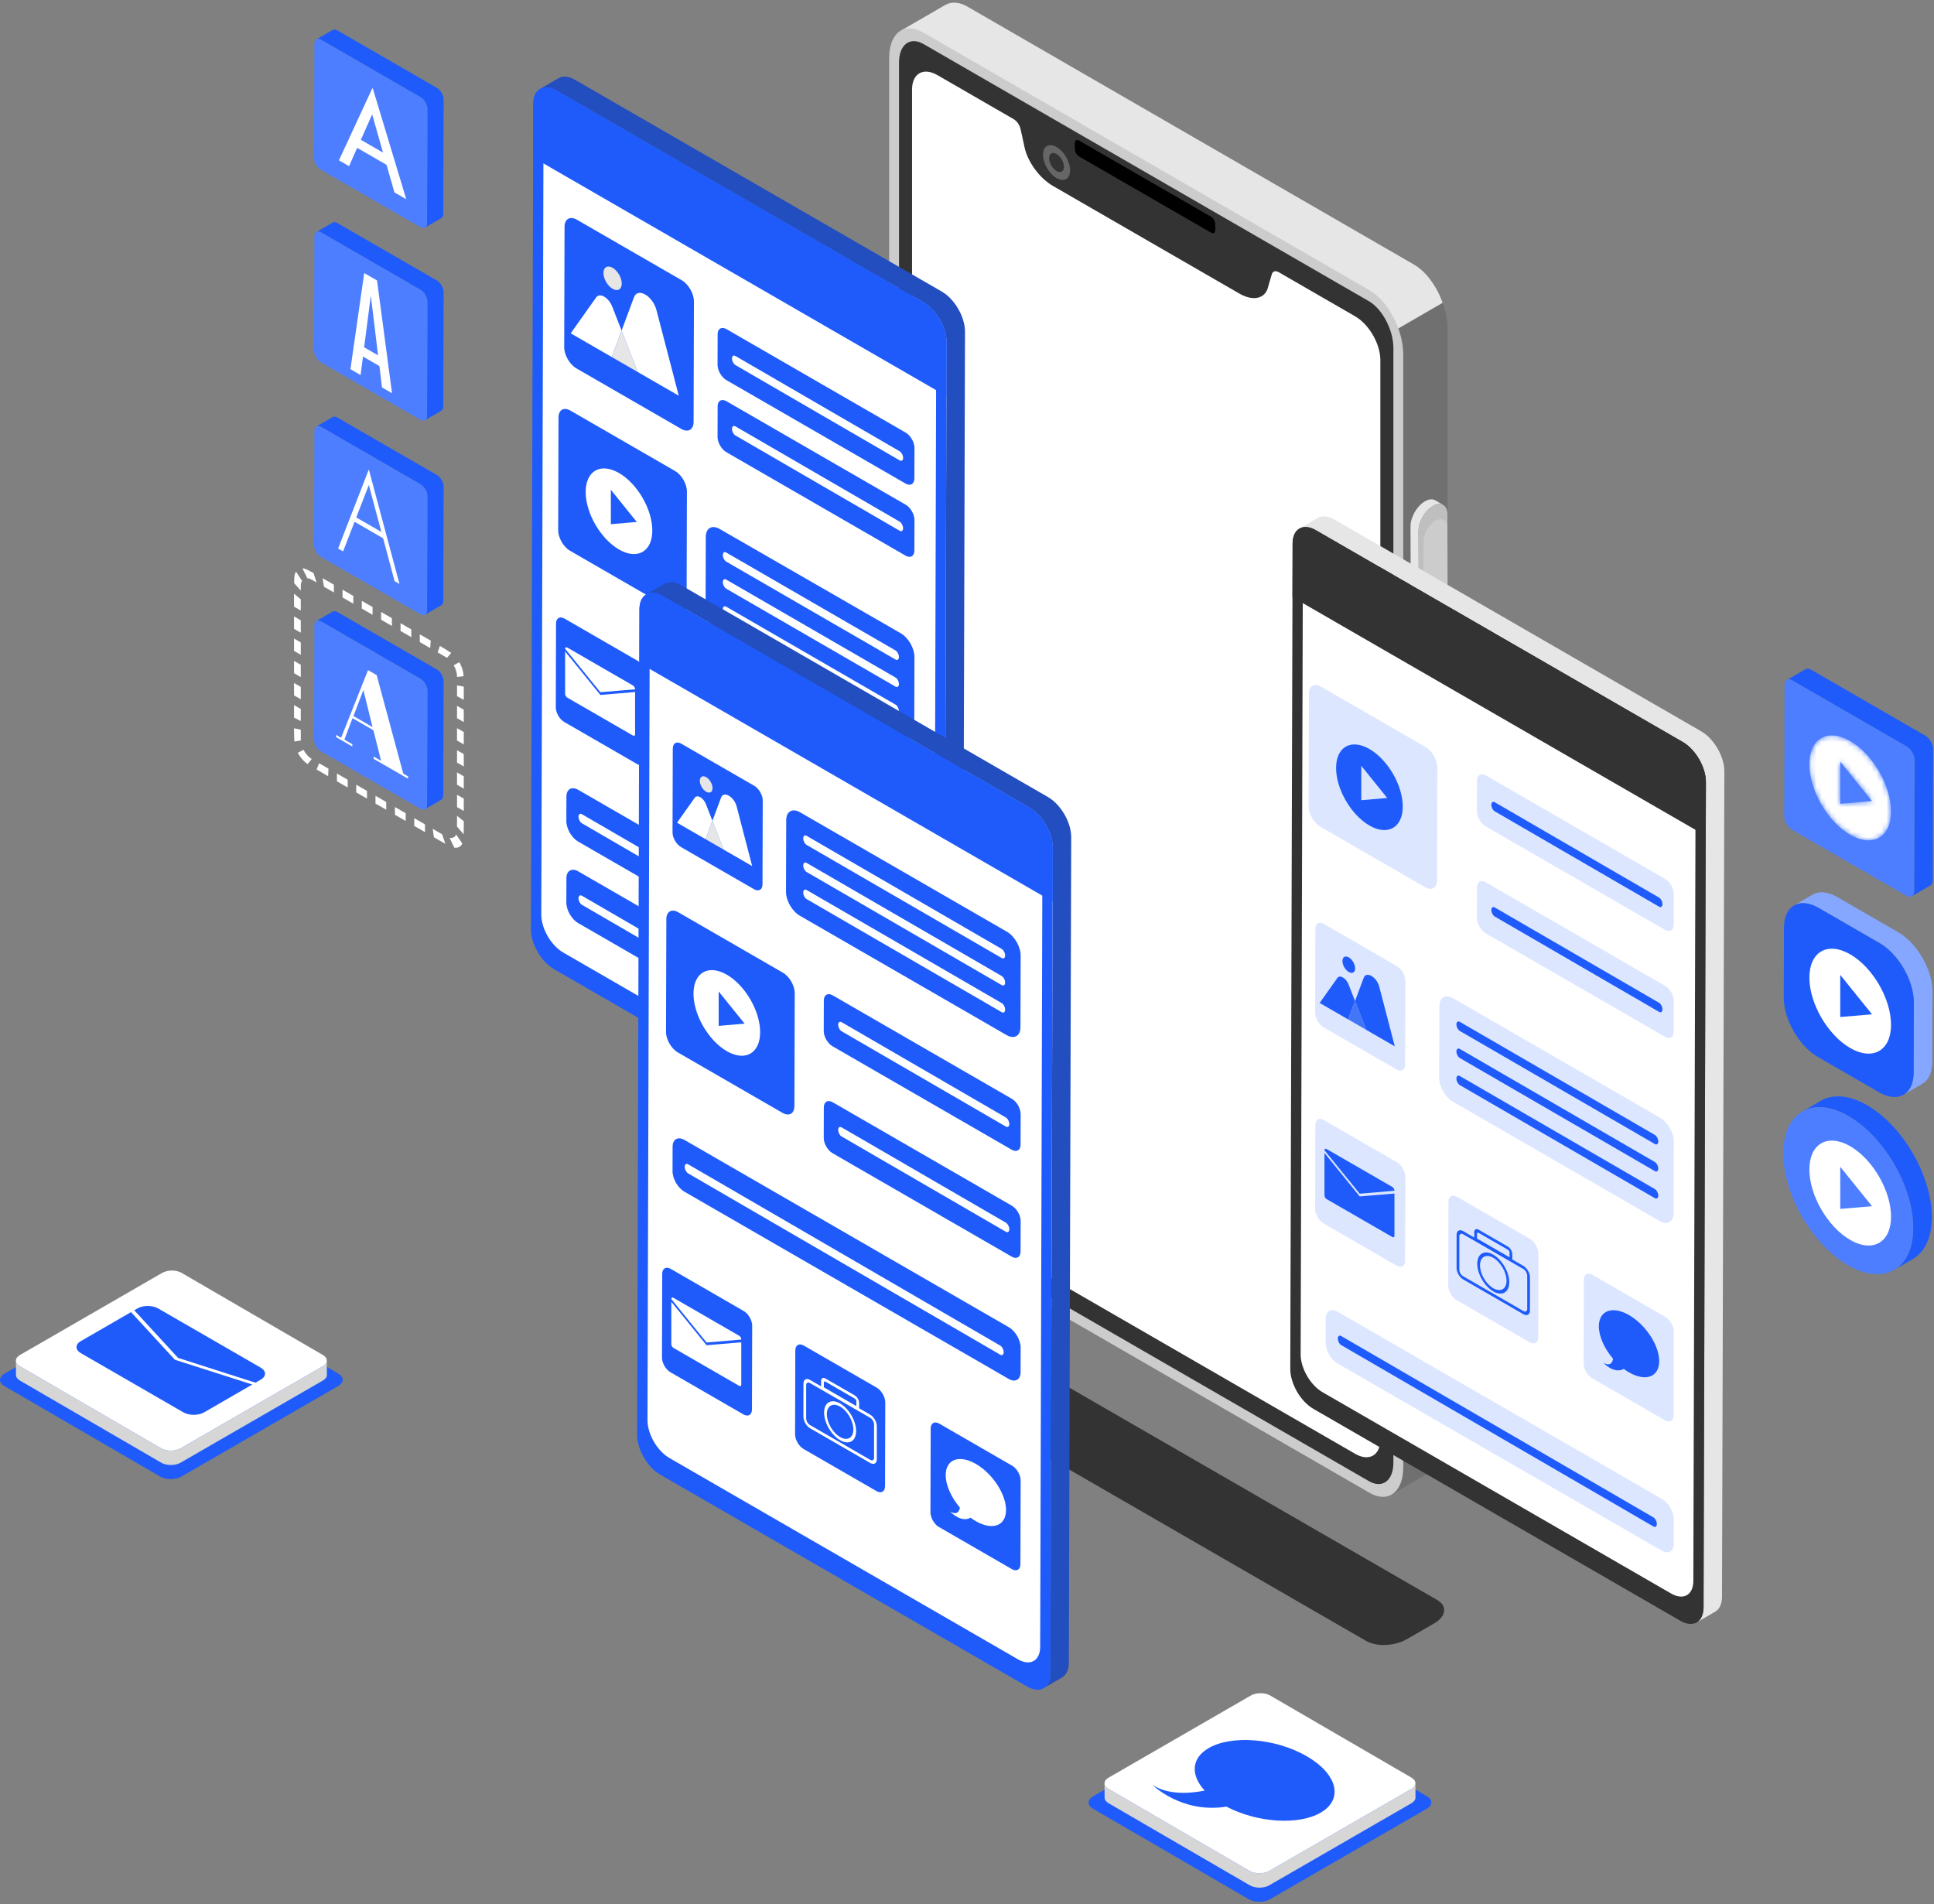 <svg width="387" height="381" viewBox="0 0 387 381" fill="none" xmlns="http://www.w3.org/2000/svg">
<rect x="0" y="0" width="387" height="381" fill="#808080" stroke="none"/>
<path d="M273.371 328.329L176.238 272.269C174.159 271.07 174.419 268.973 176.82 267.587L182.334 264.403C184.735 263.016 188.366 262.866 190.445 264.067L287.577 320.126C289.657 321.327 289.396 323.423 286.995 324.809L281.481 327.993C279.081 329.378 275.449 329.528 273.371 328.329Z" fill="#333333"/>
<path d="M282.922 52.904L193.542 1.3C191.864 0.332 190.349 0.304 189.169 0.974L180.352 6.075L190.732 14.146L193.269 13.502V225.306C193.269 230.274 196.29 236.045 200.015 238.196L278.384 295.561V299.096L287.506 293.771V293.735C288.828 292.857 289.667 291.018 289.667 288.417V65.793C289.667 60.825 286.648 55.055 282.922 52.904Z" fill="#707070"/>
<path d="M269.256 71.814V61.817L260.465 68.421L222.052 52.322L193.27 31.374V13.499L190.72 14.137L180.359 6.075L189.172 0.975C190.356 0.314 191.858 0.337 193.543 1.294L282.916 52.914C285.376 54.326 287.517 57.309 288.677 60.588L269.256 71.814Z" fill="#E6E6E6"/>
<path d="M274.051 298.69L184.671 247.087C180.947 244.935 177.926 239.164 177.926 234.197V11.572C177.926 6.605 180.947 4.322 184.671 6.473L274.051 58.075C277.777 60.227 280.796 65.998 280.796 70.965V293.59C280.796 298.556 277.777 300.841 274.051 298.69Z" fill="#CCCCCC"/>
<path d="M179.896 235.513V12.535C179.896 8.915 182.099 7.251 184.814 8.819L273.908 60.258C276.623 61.825 278.824 66.031 278.824 69.651V292.628C278.824 296.249 276.623 297.913 273.908 296.346L184.814 244.907C182.099 243.339 179.896 239.133 179.896 235.513Z" fill="#333333"/>
<path d="M276.212 72.017V288.004C276.212 291.218 273.944 292.487 271.163 290.882L187.572 242.62C184.773 241.004 182.504 237.091 182.504 233.879V17.915C182.504 14.703 184.773 13.41 187.572 15.026L202.843 23.842C203.48 24.211 204.041 25.018 204.218 25.823L204.926 29.05C205.458 32.141 207.883 35.578 210.723 37.217L247.993 58.735C250.832 60.375 253.277 59.75 253.791 57.262L254.498 54.852C254.674 54.251 255.235 54.091 255.872 54.46L271.163 63.288C273.944 64.893 276.212 68.804 276.212 72.017Z" fill="white"/>
<path d="M214.132 34.088C214.132 35.806 212.917 36.498 211.42 35.634C209.922 34.769 208.709 32.674 208.709 30.957C208.709 29.238 209.922 28.546 211.42 29.411C212.917 30.276 214.132 32.369 214.132 34.088Z" fill="#666666"/>
<path d="M212.906 33.38C212.906 34.322 212.241 34.701 211.419 34.227C210.599 33.754 209.934 32.606 209.934 31.665C209.934 30.723 210.599 30.344 211.419 30.817C212.241 31.291 212.906 32.438 212.906 33.38Z" fill="#333333"/>
<path d="M242.386 46.581L215.867 31.27C215.43 31.019 215.076 30.343 215.076 29.76V28.687C215.076 28.105 215.43 27.837 215.867 28.089L242.386 43.4C242.823 43.652 243.177 44.329 243.177 44.91V45.983C243.177 46.567 242.823 46.834 242.386 46.581Z" fill="black"/>
<path d="M287.193 100.102C286.666 99.797 285.937 99.84 285.134 100.305C283.534 101.228 282.244 103.462 282.25 105.3L282.324 131.761C282.327 132.667 282.65 133.31 283.171 133.613L284.776 134.546C284.255 134.243 283.932 133.6 283.929 132.694L283.854 106.233C283.849 104.395 285.138 102.161 286.738 101.238C287.542 100.773 288.271 100.729 288.797 101.035L287.193 100.102Z" fill="#E6E6E6"/>
<path d="M286.737 101.238C288.336 100.315 289.634 101.054 289.639 102.892L289.714 129.353C289.719 131.174 288.43 133.425 286.831 134.348C285.232 135.271 283.933 134.515 283.929 132.694L283.854 106.233C283.849 104.395 285.138 102.162 286.737 101.238Z" fill="#BFBFBF"/>
<path d="M287.209 104.214C288.521 103.456 289.585 104.063 289.59 105.57L289.652 127.276C289.656 128.77 288.598 130.616 287.286 131.373C285.974 132.13 284.909 131.51 284.905 130.016L284.844 108.31C284.84 106.803 285.897 104.971 287.209 104.214Z" fill="#CCCCCC"/>
<path d="M340.414 146.322L267.012 103.943C265.722 103.199 264.551 103.13 263.706 103.622L260.012 105.767C260.859 105.276 262.029 105.345 263.32 106.09L336.721 148.468C339.298 149.955 341.365 153.549 341.356 156.495L340.888 321.635C340.884 323.098 340.37 324.128 339.538 324.61L343.23 322.464C344.062 321.982 344.576 320.953 344.58 319.49L345.049 154.349C345.058 151.402 342.99 147.809 340.414 146.322Z" fill="#E6E6E6"/>
<path d="M341.355 156.496L341.327 167.229L340.891 321.64C340.877 324.586 338.805 325.773 336.227 324.287L262.826 281.898C260.25 280.425 258.176 276.839 258.19 273.893L258.626 119.482L258.653 108.749C258.666 105.803 260.753 104.604 263.318 106.09L336.717 148.463C339.296 149.949 341.368 153.551 341.355 156.496Z" fill="#333333"/>
<path d="M339.283 159.423L339.258 169.62L338.843 316.333C338.829 319.133 336.86 320.26 334.411 318.848L264.669 278.574C262.22 277.174 260.251 273.765 260.264 270.967L260.678 124.254L260.705 114.055C260.717 111.256 262.7 110.116 265.136 111.529L334.876 151.79C337.327 153.203 339.296 156.623 339.283 159.423Z" fill="white"/>
<path d="M285.248 149.467C286.561 150.225 287.623 152.062 287.618 153.567L287.555 176.158C287.55 177.663 286.482 178.272 285.17 177.514L264.232 165.425C262.919 164.667 261.858 162.829 261.861 161.325L261.926 138.733C261.93 137.229 262.999 136.621 264.312 137.379L285.248 149.467Z" fill="#DCE6FF"/>
<path d="M272.397 160.106V153.227L277.59 159.666L272.397 160.106ZM274.027 149.866C270.341 147.739 267.357 149.441 267.357 153.669C267.357 157.894 270.341 163.044 274.027 165.172C277.708 167.297 280.695 165.594 280.695 161.37C280.695 157.141 277.708 151.993 274.027 149.866Z" fill="#1E5BFA"/>
<path d="M279.51 193.29C280.453 193.834 281.219 195.158 281.215 196.243L281.167 213.003C281.164 214.088 280.395 214.521 279.451 213.977L264.865 205.555C263.921 205.011 263.161 203.694 263.164 202.609L263.212 185.848C263.214 184.764 263.98 184.324 264.924 184.868L279.51 193.29Z" fill="#DCE6FF"/>
<path d="M271.147 200.293L269.777 203.973L264.068 200.676L267.612 195.677C268.11 194.976 269.354 195.694 269.851 196.97L271.147 200.293Z" fill="#1E5BFA"/>
<path d="M273.396 206.062L269.777 203.973L271.148 200.293L273.396 206.062Z" fill="#4375F7"/>
<path d="M279.104 209.358L273.395 206.062L271.146 200.293L272.879 195.649C273.398 194.258 275.482 195.461 276.001 197.451L279.104 209.358Z" fill="#1E5BFA"/>
<path d="M271.173 193.756C271.173 194.565 270.602 194.891 269.897 194.484C269.194 194.077 268.623 193.093 268.623 192.286C268.623 191.478 269.194 191.152 269.897 191.559C270.602 191.965 271.173 192.949 271.173 193.756Z" fill="#1E5BFA"/>
<path d="M333.171 175.849C334.151 176.414 334.939 177.78 334.936 178.909L334.919 185.025C334.915 186.15 334.122 186.607 333.142 186.041L297.296 165.344C296.317 164.78 295.528 163.409 295.531 162.284L295.548 156.169C295.551 155.039 296.346 154.587 297.324 155.153L333.171 175.849Z" fill="#DCE6FF"/>
<path d="M331.982 179.594L299.106 160.519C298.729 160.302 298.424 160.532 298.424 161.035C298.424 161.537 298.729 162.12 299.106 162.338L331.982 181.411C332.358 181.629 332.663 181.398 332.663 180.896C332.663 180.394 332.358 179.811 331.982 179.594Z" fill="#1E5BFA"/>
<path d="M333.171 197.239C334.151 197.805 334.939 199.174 334.936 200.3L334.919 206.419C334.915 207.546 334.122 207.998 333.142 207.432L297.296 186.736C296.317 186.171 295.528 184.804 295.531 183.68L295.548 177.559C295.551 176.435 296.346 175.978 297.324 176.543L333.171 197.239Z" fill="#DCE6FF"/>
<path d="M331.982 200.641L299.106 181.567C298.729 181.35 298.424 181.581 298.424 182.083C298.424 182.585 298.729 183.168 299.106 183.385L331.982 202.459C332.358 202.677 332.663 202.446 332.663 201.943C332.663 201.442 332.358 200.859 331.982 200.641Z" fill="#1E5BFA"/>
<path d="M279.51 232.536C280.453 233.081 281.219 234.405 281.215 235.49L281.167 252.25C281.164 253.335 280.395 253.769 279.451 253.224L264.865 244.802C263.921 244.257 263.161 242.94 263.164 241.856L263.212 225.095C263.214 224.011 263.98 223.57 264.924 224.116L279.51 232.536Z" fill="#DCE6FF"/>
<path d="M279.032 238.232V238.255L272.084 238.839L265.031 230.148C265.031 229.875 265.224 229.766 265.462 229.902L278.602 237.489C278.84 237.627 279.032 237.959 279.032 238.232Z" fill="#1E5BFA"/>
<path d="M272.084 239.389L279.032 238.804V247.264C279.032 247.537 278.84 247.647 278.602 247.509L265.462 239.923C265.224 239.785 265.031 239.452 265.031 239.181V230.693L271.979 239.26L272.084 239.389Z" fill="#1E5BFA"/>
<path d="M332.57 299.927C333.882 300.686 334.94 302.517 334.936 304.025L334.922 308.91C334.918 310.418 333.853 311.029 332.541 310.271L267.643 272.802C266.334 272.046 265.271 270.208 265.275 268.699L265.29 263.816C265.294 262.307 266.362 261.702 267.671 262.458L332.57 299.927Z" fill="#DCE6FF"/>
<path d="M330.859 303.61L268.39 267.326C268.013 267.109 267.707 267.339 267.707 267.841C267.707 268.344 268.013 268.927 268.39 269.143L330.859 305.428C331.236 305.645 331.54 305.415 331.54 304.913C331.54 304.411 331.236 303.828 330.859 303.61Z" fill="#1E5BFA"/>
<path d="M306.141 247.883C307.084 248.428 307.848 249.75 307.845 250.835L307.798 267.596C307.795 268.681 307.026 269.115 306.081 268.569L291.496 260.148C290.552 259.603 289.791 258.286 289.795 257.202L289.842 240.441C289.845 239.357 290.61 238.916 291.555 239.461L306.141 247.883Z" fill="#DCE6FF"/>
<path d="M292.785 246.96C292.361 246.715 292.016 246.912 292.016 247.399V254.037C292.016 254.524 292.361 255.118 292.785 255.363L304.832 262.319C305.256 262.564 305.601 262.366 305.601 261.88V255.241C305.601 254.755 305.256 254.161 304.832 253.916L292.785 246.96ZM304.832 262.95L292.785 255.994C292.057 255.573 291.467 254.554 291.467 253.719V247.081C291.467 246.247 292.057 245.91 292.785 246.329L304.832 253.285C305.559 253.705 306.15 254.724 306.15 255.559V262.197C306.15 263.031 305.559 263.369 304.832 262.95Z" fill="#1E5BFA"/>
<path d="M298.808 251.666C297.344 250.821 296.153 251.5 296.153 253.18C296.153 254.859 297.344 256.914 298.808 257.759C300.272 258.605 301.463 257.925 301.463 256.245C301.463 254.566 300.272 252.512 298.808 251.666ZM298.808 258.39C297.041 257.37 295.604 254.89 295.604 252.862C295.604 250.836 297.041 250.015 298.808 251.036C300.574 252.056 302.011 254.536 302.011 256.562C302.011 258.59 300.574 259.409 298.808 258.39Z" fill="#1E5BFA"/>
<path d="M295.555 247.813L302.063 251.571V250.609C302.063 250.409 301.922 250.165 301.748 250.063L295.872 246.672C295.697 246.571 295.555 246.651 295.555 246.851V247.813ZM302.613 252.518L295.006 248.125V246.534C295.006 245.986 295.394 245.765 295.872 246.041L301.748 249.435C302.225 249.709 302.613 250.379 302.613 250.926V252.518Z" fill="#1E5BFA"/>
<path d="M333.233 263.498C334.177 264.042 334.938 265.363 334.935 266.448L334.888 283.208C334.884 284.293 334.119 284.729 333.175 284.185L318.589 275.763C317.645 275.219 316.882 273.899 316.885 272.814L316.932 256.054C316.934 254.969 317.704 254.532 318.648 255.076L333.233 263.498Z" fill="#DCE6FF"/>
<path d="M325.974 263.133C322.64 261.207 319.938 262.213 319.938 265.378C319.938 267.427 321.075 269.878 322.779 271.875C322.7 272.41 322.353 273.53 320.828 272.669C320.828 272.669 322.934 274.99 324.929 273.899C325.269 274.152 325.617 274.388 325.974 274.594C329.308 276.518 332.011 275.513 332.011 272.347C332.011 269.183 329.308 265.057 325.974 263.133Z" fill="#1E5BFA"/>
<path d="M332.187 223.643C333.709 224.521 334.94 226.653 334.935 228.406L334.894 242.753C334.889 244.502 333.65 245.208 332.129 244.329L290.73 220.428C289.208 219.548 287.976 217.417 287.98 215.668L288.022 201.32C288.027 199.568 289.266 198.862 290.788 199.74L332.187 223.643Z" fill="#DCE6FF"/>
<path d="M331.148 227.086L292.113 204.458C291.737 204.24 291.432 204.472 291.432 204.973C291.432 205.475 291.737 206.058 292.113 206.277L331.148 228.905C331.524 229.122 331.829 228.891 331.829 228.388C331.829 227.887 331.524 227.304 331.148 227.086Z" fill="#1E5BFA"/>
<path d="M331.148 232.505L292.113 209.876C291.737 209.66 291.432 209.89 291.432 210.393C291.432 210.895 291.737 211.477 292.113 211.695L331.148 234.324C331.524 234.541 331.829 234.31 331.829 233.807C331.829 233.306 331.524 232.722 331.148 232.505Z" fill="#1E5BFA"/>
<path d="M331.148 237.922L292.113 215.295C291.737 215.077 291.432 215.307 291.432 215.809C291.432 216.312 291.737 216.895 292.113 217.112L331.148 239.74C331.524 239.958 331.829 239.728 331.829 239.225C331.829 238.723 331.524 238.139 331.148 237.922Z" fill="#1E5BFA"/>
<path d="M341.356 156.496L341.329 167.229L258.627 119.482L258.654 108.748C258.667 105.803 260.754 104.603 263.319 106.09L336.718 148.462C339.297 149.949 341.369 153.55 341.356 156.496Z" fill="#333333"/>
<path d="M188.467 58.345L115.065 15.966C113.774 15.221 112.603 15.153 111.757 15.645L108.064 17.791C108.91 17.299 110.081 17.367 111.371 18.113L184.775 60.491C187.349 61.978 189.418 65.572 189.409 68.519L188.94 233.658C188.936 235.121 188.422 236.15 187.589 236.634L191.282 234.488C192.115 234.004 192.629 232.975 192.633 231.512L193.101 66.373C193.11 63.426 191.042 59.833 188.467 58.345Z" fill="#224EBF"/>
<path d="M189.408 68.519L189.38 79.252L188.944 233.663C188.93 236.609 186.857 237.796 184.28 236.309L110.879 193.922C108.302 192.449 106.228 188.862 106.242 185.916L106.679 31.505L106.706 20.772C106.719 17.826 108.806 16.626 111.37 18.113L184.771 60.486C187.349 61.973 189.422 65.573 189.408 68.519Z" fill="#1E5BFA"/>
<path d="M187.334 71.445L187.308 81.643L186.894 228.356C186.881 231.155 184.911 232.283 182.462 230.87L112.72 190.596C110.272 189.197 108.303 185.788 108.315 182.989L108.729 36.277L108.756 26.078C108.769 23.279 110.751 22.139 113.187 23.552L182.928 63.813C185.378 65.225 187.348 68.646 187.334 71.445Z" fill="white"/>
<path d="M135.083 94.241C136.396 94.999 137.458 96.836 137.453 98.341L137.39 120.932C137.386 122.437 136.317 123.045 135.004 122.288L114.067 110.199C112.754 109.441 111.692 107.603 111.697 106.099L111.761 83.508C111.765 82.004 112.834 81.395 114.146 82.153L135.083 94.241Z" fill="#1E5BFA"/>
<path d="M122.234 104.881V98L127.426 104.44L122.234 104.881ZM123.862 94.641C120.177 92.513 117.193 94.214 117.193 98.443C117.193 102.668 120.177 107.818 123.862 109.946C127.544 112.072 130.531 110.368 130.531 106.144C130.531 101.915 127.544 96.767 123.862 94.641Z" fill="white"/>
<path d="M136.408 56.068C137.765 56.852 138.865 58.755 138.86 60.314L138.791 84.42C138.788 85.98 137.68 86.604 136.324 85.82L115.346 73.709C113.988 72.925 112.895 71.031 112.9 69.471L112.968 45.366C112.972 43.807 114.073 43.174 115.431 43.958L136.408 56.068Z" fill="#1E5BFA"/>
<path d="M124.381 66.142L122.411 71.434L114.199 66.692L119.296 59.503C120.012 58.494 121.801 59.527 122.517 61.361L124.381 66.142Z" fill="white"/>
<path d="M127.615 74.439L122.41 71.433L124.381 66.142L127.615 74.439Z" fill="#E6E6E6"/>
<path d="M135.826 79.178L127.615 74.438L124.381 66.142L126.871 59.462C127.618 57.461 130.616 59.192 131.362 62.055L135.826 79.178Z" fill="white"/>
<path d="M124.418 56.74C124.418 57.903 123.597 58.371 122.584 57.786C121.572 57.201 120.752 55.786 120.752 54.624C120.752 53.462 121.572 52.994 122.584 53.579C123.597 54.163 124.418 55.579 124.418 56.74Z" fill="#E6E6E6"/>
<path d="M181.224 86.555C182.203 87.121 182.992 88.486 182.988 89.616L182.97 95.732C182.967 96.856 182.175 97.313 181.195 96.748L145.348 76.051C144.369 75.487 143.58 74.117 143.584 72.991L143.601 66.876C143.604 65.746 144.397 65.293 145.377 65.859L181.224 86.555Z" fill="#1E5BFA"/>
<path d="M180.032 90.299L147.156 71.225C146.78 71.008 146.475 71.239 146.475 71.741C146.475 72.243 146.78 72.826 147.156 73.043L180.032 92.118C180.409 92.335 180.713 92.104 180.713 91.602C180.713 91.1 180.409 90.516 180.032 90.299Z" fill="white"/>
<path d="M181.224 100.981C182.203 101.545 182.992 102.916 182.988 104.041L182.97 110.16C182.967 111.286 182.175 111.738 181.195 111.172L145.348 90.477C144.369 89.912 143.58 88.545 143.584 87.42L143.601 81.3C143.604 80.176 144.397 79.719 145.377 80.284L181.224 100.981Z" fill="#1E5BFA"/>
<path d="M180.032 104.382L147.156 85.307C146.78 85.09 146.475 85.32 146.475 85.823C146.475 86.325 146.78 86.908 147.156 87.126L180.032 106.199C180.409 106.417 180.713 106.186 180.713 105.684C180.713 105.182 180.409 104.599 180.032 104.382Z" fill="white"/>
<path d="M127.562 132.199C128.506 132.744 129.27 134.067 129.267 135.151L129.22 151.912C129.217 152.997 128.448 153.431 127.504 152.886L112.918 144.464C111.974 143.92 111.214 142.603 111.217 141.518L111.264 124.757C111.268 123.674 112.033 123.232 112.977 123.777L127.562 132.199Z" fill="#1E5BFA"/>
<path d="M127.084 137.893V137.918L120.135 138.501L113.082 129.81C113.082 129.536 113.276 129.427 113.513 129.564L126.654 137.151C126.892 137.289 127.084 137.62 127.084 137.893Z" fill="white"/>
<path d="M120.135 139.051L127.084 138.465V146.926C127.084 147.199 126.892 147.308 126.654 147.172L113.513 139.584C113.276 139.447 113.082 139.116 113.082 138.842V130.355L120.032 138.922L120.135 139.051Z" fill="white"/>
<path d="M180.621 211.825C181.935 212.583 182.992 214.414 182.987 215.922L182.973 220.807C182.969 222.315 181.904 222.925 180.592 222.167L115.693 184.698C114.384 183.943 113.324 182.105 113.328 180.596L113.341 175.712C113.346 174.203 114.414 173.599 115.723 174.354L180.621 211.825Z" fill="#1E5BFA"/>
<path d="M178.911 215.505L116.442 179.223C116.066 179.005 115.76 179.236 115.76 179.738C115.76 180.24 116.066 180.823 116.442 181.04L178.911 217.324C179.287 217.542 179.593 217.312 179.593 216.81C179.593 216.307 179.287 215.724 178.911 215.505Z" fill="white"/>
<path d="M180.621 195.513C181.935 196.271 182.992 198.102 182.987 199.61L182.973 204.495C182.969 206.002 181.904 206.614 180.592 205.856L115.693 168.387C114.384 167.631 113.324 165.794 113.328 164.284L113.341 159.4C113.346 157.892 114.414 157.287 115.723 158.043L180.621 195.513Z" fill="#1E5BFA"/>
<path d="M178.911 199.195L116.442 162.911C116.066 162.693 115.76 162.924 115.76 163.426C115.76 163.928 116.066 164.511 116.442 164.728L178.911 201.013C179.287 201.23 179.593 200.999 179.593 200.497C179.593 199.996 179.287 199.413 178.911 199.195Z" fill="white"/>
<path d="M154.192 147.545C155.136 148.09 155.9 149.413 155.897 150.498L155.85 167.258C155.847 168.343 155.078 168.776 154.133 168.232L139.548 159.81C138.604 159.266 137.844 157.949 137.846 156.864L137.894 140.104C137.897 139.019 138.663 138.578 139.607 139.123L154.192 147.545Z" fill="#1E5BFA"/>
<path d="M140.837 146.621C140.413 146.376 140.067 146.573 140.067 147.059V153.698C140.067 154.185 140.413 154.78 140.837 155.025L152.885 161.981C153.309 162.225 153.653 162.029 153.653 161.541V154.904C153.653 154.417 153.309 153.822 152.885 153.577L140.837 146.621ZM152.885 162.61L140.837 155.655C140.11 155.235 139.52 154.216 139.52 153.381V146.743C139.52 145.908 140.11 145.571 140.837 145.99L152.885 152.946C153.611 153.367 154.203 154.386 154.203 155.22V161.859C154.203 162.693 153.611 163.03 152.885 162.61Z" fill="white"/>
<path d="M146.86 151.329C145.397 150.483 144.205 151.163 144.205 152.842C144.205 154.522 145.397 156.576 146.86 157.421C148.325 158.266 149.515 157.587 149.515 155.907C149.515 154.228 148.325 152.174 146.86 151.329ZM146.86 158.051C145.094 157.031 143.656 154.553 143.656 152.525C143.656 150.497 145.094 149.678 146.86 150.699C148.627 151.718 150.064 154.197 150.064 156.225C150.064 158.252 148.627 159.072 146.86 158.051Z" fill="white"/>
<path d="M143.606 147.474L150.114 151.232V150.27C150.114 150.071 149.973 149.826 149.799 149.727L143.921 146.333C143.748 146.232 143.606 146.313 143.606 146.513V147.474ZM150.664 152.179L143.057 147.787V146.195C143.057 145.649 143.444 145.427 143.921 145.703L149.799 149.096C150.275 149.371 150.664 150.04 150.664 150.588V152.179Z" fill="white"/>
<path d="M181.287 163.159C182.231 163.704 182.992 165.025 182.988 166.11L182.941 182.87C182.938 183.955 182.173 184.391 181.229 183.846L166.642 175.425C165.699 174.88 164.935 173.561 164.938 172.476L164.986 155.716C164.989 154.631 165.757 154.193 166.701 154.738L181.287 163.159Z" fill="#1E5BFA"/>
<path d="M174.027 162.794C170.693 160.869 167.99 161.875 167.99 165.04C167.99 167.089 169.127 169.539 170.831 171.535C170.752 172.07 170.406 173.192 168.881 172.331C168.881 172.331 170.986 174.652 172.98 173.56C173.321 173.813 173.669 174.049 174.027 174.255C177.36 176.18 180.062 175.174 180.062 172.009C180.062 168.844 177.36 164.719 174.027 162.794Z" fill="white"/>
<path d="M180.239 126.702C181.761 127.582 182.992 129.713 182.986 131.467L182.946 145.813C182.941 147.563 181.702 148.268 180.18 147.39L143.939 126.522C142.417 125.643 141.186 123.511 141.191 121.763L141.232 107.415C141.238 105.662 142.477 104.956 143.998 105.835L180.239 126.702Z" fill="#1E5BFA"/>
<path d="M179.198 130.146L145.323 110.552C144.946 110.334 144.641 110.565 144.641 111.067C144.641 111.569 144.946 112.153 145.323 112.37L179.198 131.964C179.575 132.181 179.88 131.95 179.88 131.448C179.88 130.946 179.575 130.363 179.198 130.146Z" fill="white"/>
<path d="M179.198 135.565L145.323 115.97C144.946 115.753 144.641 115.983 144.641 116.486C144.641 116.988 144.946 117.571 145.323 117.789L179.198 137.383C179.575 137.6 179.88 137.369 179.88 136.867C179.88 136.365 179.575 135.782 179.198 135.565Z" fill="white"/>
<path d="M179.198 140.983L145.323 121.389C144.946 121.171 144.641 121.402 144.641 121.904C144.641 122.406 144.946 122.989 145.323 123.206L179.198 142.801C179.575 143.019 179.88 142.788 179.88 142.285C179.88 141.784 179.575 141.2 179.198 140.983Z" fill="white"/>
<path d="M189.407 68.519L189.379 79.253L106.678 31.505L106.705 20.773C106.718 17.827 108.805 16.627 111.369 18.113L184.77 60.487C187.348 61.973 189.421 65.574 189.407 68.519Z" fill="#1E5BFA"/>
<path d="M209.716 159.485L136.315 117.106C135.023 116.361 133.852 116.293 133.006 116.785L129.314 118.931C130.159 118.439 131.33 118.507 132.621 119.252L206.023 161.631C208.598 163.119 210.666 166.711 210.658 169.659L210.19 334.798C210.186 336.261 209.671 337.29 208.838 337.773L212.531 335.628C213.364 335.144 213.878 334.115 213.882 332.652L214.351 167.513C214.359 164.566 212.291 160.972 209.716 159.485Z" fill="#224EBF"/>
<path d="M210.655 169.659L210.628 180.393L210.192 334.803C210.178 337.749 208.105 338.937 205.528 337.45L132.127 295.062C129.55 293.589 127.477 290.002 127.49 287.056L127.927 132.645L127.954 121.912C127.968 118.966 130.054 117.767 132.619 119.253L206.019 161.627C208.596 163.113 210.67 166.714 210.655 169.659Z" fill="#1E5BFA"/>
<path d="M208.584 172.585L208.557 182.783L208.143 329.497C208.131 332.296 206.16 333.424 203.711 332.01L133.97 291.736C131.521 290.337 129.552 286.929 129.565 284.13L129.979 137.416L130.005 127.219C130.018 124.42 132.001 123.28 134.436 124.692L204.178 164.953C206.626 166.366 208.597 169.787 208.584 172.585Z" fill="white"/>
<path d="M156.66 194.621C157.973 195.379 159.033 197.216 159.029 198.721L158.966 221.311C158.961 222.817 157.893 223.425 156.58 222.667L135.643 210.579C134.33 209.822 133.269 207.983 133.273 206.479L133.338 183.888C133.342 182.383 134.41 181.775 135.723 182.533L156.66 194.621Z" fill="#1E5BFA"/>
<path d="M143.809 205.26V198.38L149.002 204.819L143.809 205.26ZM145.439 195.02C141.753 192.893 138.77 194.594 138.77 198.823C138.77 203.047 141.753 208.198 145.439 210.326C149.12 212.452 152.107 210.748 152.107 206.524C152.107 202.295 149.12 197.147 145.439 195.02Z" fill="white"/>
<path d="M150.923 157.225C151.867 157.77 152.63 159.093 152.627 160.178L152.579 176.939C152.576 178.023 151.807 178.457 150.864 177.912L136.278 169.491C135.334 168.946 134.573 167.629 134.576 166.544L134.625 149.784C134.628 148.699 135.393 148.259 136.336 148.805L150.923 157.225Z" fill="#1E5BFA"/>
<path d="M142.558 164.229L141.187 167.908L135.479 164.612L139.022 159.612C139.52 158.911 140.764 159.629 141.261 160.905L142.558 164.229Z" fill="white"/>
<path d="M144.806 169.997L141.188 167.908L142.558 164.229L144.806 169.997Z" fill="#E6E6E6"/>
<path d="M150.516 173.293L144.807 169.997L142.559 164.229L144.291 159.584C144.809 158.193 146.894 159.397 147.414 161.387L150.516 173.293Z" fill="white"/>
<path d="M142.584 157.692C142.584 158.5 142.014 158.825 141.31 158.419C140.606 158.013 140.035 157.029 140.035 156.22C140.035 155.413 140.606 155.087 141.31 155.494C142.014 155.9 142.584 156.885 142.584 157.692Z" fill="#E6E6E6"/>
<path d="M202.473 219.851C203.451 220.416 204.24 221.783 204.237 222.911L204.22 229.028C204.217 230.152 203.423 230.609 202.444 230.043L166.597 209.347C165.618 208.783 164.829 207.411 164.832 206.287L164.85 200.17C164.854 199.042 165.647 198.59 166.627 199.155L202.473 219.851Z" fill="#1E5BFA"/>
<path d="M201.282 223.595L168.406 204.521C168.031 204.304 167.725 204.535 167.725 205.036C167.725 205.539 168.031 206.122 168.406 206.339L201.282 225.413C201.658 225.631 201.964 225.4 201.964 224.898C201.964 224.396 201.658 223.812 201.282 223.595Z" fill="white"/>
<path d="M202.473 241.243C203.451 241.808 204.24 243.178 204.237 244.303L204.22 250.424C204.217 251.548 203.423 252 202.444 251.436L166.597 230.739C165.618 230.174 164.829 228.808 164.832 227.682L164.85 221.563C164.854 220.438 165.647 219.981 166.627 220.547L202.473 241.243Z" fill="#1E5BFA"/>
<path d="M201.282 244.643L168.406 225.569C168.031 225.352 167.725 225.582 167.725 226.085C167.725 226.587 168.031 227.17 168.406 227.388L201.282 246.461C201.658 246.679 201.964 246.447 201.964 245.946C201.964 245.444 201.658 244.861 201.282 244.643Z" fill="white"/>
<path d="M148.811 262.31C149.755 262.854 150.518 264.177 150.515 265.262L150.469 282.022C150.465 283.107 149.696 283.541 148.752 282.997L134.166 274.574C133.222 274.03 132.462 272.713 132.465 271.629L132.512 254.867C132.515 253.783 133.28 253.344 134.224 253.888L148.811 262.31Z" fill="#1E5BFA"/>
<path d="M148.333 268.003V268.028L141.384 268.61L134.332 259.92C134.332 259.647 134.525 259.537 134.761 259.674L147.903 267.261C148.141 267.398 148.333 267.731 148.333 268.003Z" fill="white"/>
<path d="M141.384 269.163L148.333 268.576V277.037C148.333 277.31 148.141 277.42 147.903 277.283L134.761 269.696C134.525 269.558 134.332 269.226 134.332 268.954V260.467L141.281 269.033L141.384 269.163Z" fill="white"/>
<path d="M201.87 265.558C203.183 266.315 204.24 268.147 204.235 269.656L204.222 274.539C204.217 276.049 203.153 276.659 201.841 275.901L136.941 238.431C135.632 237.675 134.571 235.838 134.576 234.33L134.59 229.446C134.594 227.937 135.662 227.333 136.971 228.089L201.87 265.558Z" fill="#1E5BFA"/>
<path d="M200.159 269.241L137.691 232.956C137.315 232.739 137.01 232.97 137.01 233.472C137.01 233.973 137.315 234.556 137.691 234.774L200.159 271.059C200.536 271.276 200.842 271.045 200.842 270.543C200.842 270.041 200.536 269.458 200.159 269.241Z" fill="white"/>
<path d="M175.441 277.655C176.385 278.2 177.149 279.524 177.146 280.609L177.099 297.369C177.095 298.454 176.327 298.887 175.383 298.344L160.796 289.921C159.853 289.376 159.093 288.06 159.096 286.975L159.143 270.214C159.146 269.13 159.911 268.689 160.855 269.234L175.441 277.655Z" fill="#1E5BFA"/>
<path d="M162.086 276.733C161.662 276.488 161.317 276.684 161.317 277.17V283.81C161.317 284.296 161.662 284.892 162.086 285.137L174.134 292.091C174.557 292.337 174.903 292.14 174.903 291.653V285.015C174.903 284.527 174.557 283.933 174.134 283.688L162.086 276.733ZM174.134 292.722L162.086 285.766C161.36 285.346 160.768 284.326 160.768 283.493V276.854C160.768 276.019 161.36 275.682 162.086 276.102L174.134 283.058C174.861 283.477 175.452 284.497 175.452 285.331V291.97C175.452 292.804 174.861 293.142 174.134 292.722Z" fill="white"/>
<path d="M168.109 281.438C166.645 280.594 165.453 281.273 165.453 282.953C165.453 284.633 166.645 286.686 168.109 287.531C169.572 288.377 170.763 287.697 170.763 286.018C170.763 284.339 169.572 282.284 168.109 281.438ZM168.109 288.162C166.343 287.142 164.904 284.662 164.904 282.635C164.904 280.608 166.343 279.789 168.109 280.809C169.876 281.829 171.313 284.308 171.313 286.335C171.313 288.362 169.876 289.182 168.109 288.162Z" fill="white"/>
<path d="M164.856 277.585L171.365 281.343V280.382C171.365 280.181 171.223 279.938 171.048 279.837L165.171 276.444C164.997 276.343 164.856 276.423 164.856 276.625V277.585ZM171.914 282.29L164.307 277.899V276.307C164.307 275.76 164.695 275.538 165.171 275.813L171.048 279.207C171.526 279.483 171.914 280.152 171.914 280.699V282.29Z" fill="white"/>
<path d="M202.536 293.27C203.48 293.815 204.239 295.134 204.236 296.219L204.19 312.981C204.187 314.065 203.421 314.502 202.477 313.957L187.89 305.535C186.947 304.99 186.183 303.671 186.186 302.586L186.234 285.825C186.237 284.741 187.005 284.303 187.949 284.848L202.536 293.27Z" fill="#1E5BFA"/>
<path d="M195.275 292.906C191.94 290.981 189.238 291.986 189.238 295.15C189.238 297.2 190.376 299.651 192.079 301.647C192 302.182 191.654 303.303 190.128 302.442C190.128 302.442 192.234 304.763 194.229 303.672C194.569 303.924 194.917 304.16 195.275 304.367C198.608 306.291 201.31 305.286 201.31 302.121C201.31 298.956 198.608 294.83 195.275 292.906Z" fill="white"/>
<path d="M201.489 186.425C203.011 187.305 204.241 189.436 204.236 191.189L204.196 205.537C204.191 207.285 202.953 207.991 201.431 207.112L160.031 183.211C158.508 182.331 157.278 180.2 157.283 178.451L157.324 164.104C157.329 162.351 158.568 161.645 160.09 162.524L201.489 186.425Z" fill="#1E5BFA"/>
<path d="M200.447 189.871L161.413 167.242C161.036 167.025 160.73 167.255 160.73 167.757C160.73 168.26 161.036 168.842 161.413 169.06L200.447 191.687C200.824 191.905 201.129 191.675 201.129 191.173C201.129 190.67 200.824 190.087 200.447 189.871Z" fill="white"/>
<path d="M200.447 195.288L161.413 172.66C161.036 172.442 160.73 172.673 160.73 173.175C160.73 173.677 161.036 174.26 161.413 174.477L200.447 197.106C200.824 197.322 201.129 197.092 201.129 196.59C201.129 196.088 200.824 195.506 200.447 195.288Z" fill="white"/>
<path d="M200.447 200.706L161.413 178.078C161.036 177.861 160.73 178.092 160.73 178.593C160.73 179.096 161.036 179.679 161.413 179.896L200.447 202.524C200.824 202.743 201.129 202.511 201.129 202.01C201.129 201.508 200.824 200.924 200.447 200.706Z" fill="white"/>
<path d="M210.656 169.659L210.629 180.393L127.928 132.645L127.955 121.911C127.969 118.966 130.055 117.766 132.62 119.253L206.02 161.626C208.597 163.113 210.671 166.713 210.656 169.659Z" fill="#1E5BFA"/>
<path fill-rule="evenodd" clip-rule="evenodd" d="M81.18 164.267V162.717L79.025 161.473V163.023L81.18 164.267Z" fill="white"/>
<path fill-rule="evenodd" clip-rule="evenodd" d="M85.042 166.496V164.947L82.889 163.703V165.253L85.042 166.496Z" fill="white"/>
<path fill-rule="evenodd" clip-rule="evenodd" d="M89.119 168.825L88.466 166.923L86.59 165.84L86.823 167.524C87.591 167.967 88.364 168.418 89.119 168.825Z" fill="white"/>
<path fill-rule="evenodd" clip-rule="evenodd" d="M69.574 157.565V156.016L67.42 154.772V156.322L69.574 157.565Z" fill="white"/>
<path fill-rule="evenodd" clip-rule="evenodd" d="M73.437 159.796V158.246L71.283 157.002V158.552L73.437 159.796Z" fill="white"/>
<path fill-rule="evenodd" clip-rule="evenodd" d="M77.289 162.02V160.47L75.135 159.226V160.776L77.289 162.02Z" fill="white"/>
<path fill-rule="evenodd" clip-rule="evenodd" d="M58.902 148.359L60.191 148.159L60.186 146.004L58.836 145.72C58.84 146.604 58.858 147.483 58.902 148.359Z" fill="white"/>
<path fill-rule="evenodd" clip-rule="evenodd" d="M61.568 152.876L62.38 151.86C61.753 151.493 61.138 150.807 60.729 150.027L59.592 150.62C60.09 151.565 60.824 152.403 61.568 152.876Z" fill="white"/>
<path fill-rule="evenodd" clip-rule="evenodd" d="M65.656 155.304L65.732 153.798L63.855 152.714L63.35 153.969L65.656 155.304Z" fill="white"/>
<path fill-rule="evenodd" clip-rule="evenodd" d="M58.836 134.7L60.186 135.479V133.008L58.836 132.228V134.7Z" fill="white"/>
<path fill-rule="evenodd" clip-rule="evenodd" d="M58.836 139.132L60.186 139.912V137.44L58.836 136.66V139.132Z" fill="white"/>
<path fill-rule="evenodd" clip-rule="evenodd" d="M58.836 143.586L60.186 144.27V141.86L58.836 141.08V143.586Z" fill="white"/>
<path fill-rule="evenodd" clip-rule="evenodd" d="M58.836 121.381L60.186 122.161V119.918L58.836 118.784V121.381Z" fill="white"/>
<path fill-rule="evenodd" clip-rule="evenodd" d="M58.836 125.815L60.186 126.595V124.123L58.836 123.343V125.815Z" fill="white"/>
<path fill-rule="evenodd" clip-rule="evenodd" d="M58.836 130.235L60.186 131.015V128.543L58.836 127.763V130.235Z" fill="white"/>
<path fill-rule="evenodd" clip-rule="evenodd" d="M64.555 115.691L64.837 117.403L66.808 118.542V116.992L64.555 115.691Z" fill="white"/>
<path fill-rule="evenodd" clip-rule="evenodd" d="M60.522 113.735L61.501 115.7C62.078 115.711 62.732 116.212 63.349 116.544L62.733 114.654C61.981 114.271 61.214 113.731 60.522 113.735Z" fill="white"/>
<path fill-rule="evenodd" clip-rule="evenodd" d="M58.855 116.673L60.186 118.184C60.189 117.826 60.179 117.462 60.193 117.112C60.212 116.764 60.298 116.46 60.443 116.227L59.239 114.379C59.057 114.654 58.944 115.01 58.907 115.413C58.873 115.82 58.87 116.247 58.855 116.673Z" fill="white"/>
<path fill-rule="evenodd" clip-rule="evenodd" d="M76.262 122.448V123.999L78.416 125.242V123.693L76.262 122.448Z" fill="white"/>
<path fill-rule="evenodd" clip-rule="evenodd" d="M72.397 120.218V121.768L74.55 123.012V121.462L72.397 120.218Z" fill="white"/>
<path fill-rule="evenodd" clip-rule="evenodd" d="M68.545 117.995V119.544L70.699 120.788V119.238L68.545 117.995Z" fill="white"/>
<path fill-rule="evenodd" clip-rule="evenodd" d="M88.029 129.245L87.57 130.527C88.196 130.895 88.821 131.238 89.446 131.623L90.293 130.64C89.552 130.145 88.796 129.699 88.029 129.245Z" fill="white"/>
<path fill-rule="evenodd" clip-rule="evenodd" d="M84.002 126.92V128.469L86.081 129.669L86.197 128.186L84.002 126.92Z" fill="white"/>
<path fill-rule="evenodd" clip-rule="evenodd" d="M80.15 124.696V126.245L82.305 127.489V125.939L80.15 124.696Z" fill="white"/>
<path fill-rule="evenodd" clip-rule="evenodd" d="M92.803 142.007L91.451 141.227V143.7L92.803 144.479V142.007Z" fill="white"/>
<path fill-rule="evenodd" clip-rule="evenodd" d="M92.801 137.381L91.451 137.146V139.298L92.803 140.027L92.801 137.381Z" fill="white"/>
<path fill-rule="evenodd" clip-rule="evenodd" d="M91.899 132.481L90.787 133.119C91.239 133.883 91.475 134.746 91.451 135.45L92.753 135.301C92.748 134.446 92.447 133.406 91.899 132.481Z" fill="white"/>
<path fill-rule="evenodd" clip-rule="evenodd" d="M92.803 155.324L91.451 154.544V157.016L92.803 157.796V155.324Z" fill="white"/>
<path fill-rule="evenodd" clip-rule="evenodd" d="M92.803 150.89L91.451 150.111V152.582L92.803 153.362V150.89Z" fill="white"/>
<path fill-rule="evenodd" clip-rule="evenodd" d="M92.803 146.471L91.451 145.693V148.164L92.803 148.943V146.471Z" fill="white"/>
<path fill-rule="evenodd" clip-rule="evenodd" d="M92.513 168.788L91.285 166.97C91.05 167.501 90.553 167.748 89.963 167.642L90.909 169.609C91.612 169.711 92.212 169.412 92.513 168.788Z" fill="white"/>
<path fill-rule="evenodd" clip-rule="evenodd" d="M92.803 164.317L91.451 163.231V165.384L92.776 166.933C92.804 166.084 92.804 165.199 92.803 164.317Z" fill="white"/>
<path fill-rule="evenodd" clip-rule="evenodd" d="M92.803 159.79L91.451 159.01V161.482L92.803 162.262V159.79Z" fill="white"/>
<path d="M87.409 133.947L67.523 122.466C67.147 122.249 66.803 122.228 66.555 122.373L63.307 124.259C63.555 124.115 63.9 124.135 64.276 124.353L84.162 135.833C84.916 136.269 85.523 137.319 85.521 138.186L85.455 161.037C85.454 161.461 85.304 161.76 85.061 161.901L88.309 160.014C88.552 159.873 88.701 159.574 88.703 159.15L88.768 136.3C88.77 135.432 88.164 134.382 87.409 133.947Z" fill="#1E5BFA"/>
<path d="M84.162 135.833C84.916 136.269 85.523 137.319 85.521 138.186L85.455 161.037C85.453 161.893 84.843 162.241 84.088 161.805L64.202 150.324C63.458 149.893 62.842 148.838 62.844 147.982L62.908 125.132C62.911 124.264 63.531 123.922 64.276 124.353L84.162 135.833Z" fill="#4D7EFF"/>
<path d="M70.73 143.275L74.55 145.482L72.713 138.075L70.73 143.275ZM74.719 146.112L70.539 143.699L68.914 147.992L70.498 148.907V149.367L67.268 147.502V147.042L68.26 147.614L73.643 134.083L75.373 135.083L80.693 154.793L81.664 155.353V155.814L74.761 151.829V151.368L76.261 152.234L74.719 146.112Z" fill="white"/>
<path d="M87.409 95.029L67.523 83.548C67.147 83.331 66.803 83.31 66.555 83.455L63.307 85.341C63.555 85.197 63.9 85.217 64.276 85.435L84.162 96.916C84.916 97.351 85.523 98.401 85.521 99.269L85.455 122.119C85.454 122.543 85.304 122.842 85.061 122.983L88.309 121.096C88.552 120.956 88.701 120.656 88.703 120.232L88.768 97.382C88.77 96.514 88.164 95.464 87.409 95.029Z" fill="#1E5BFA"/>
<path d="M84.162 96.916C84.916 97.351 85.523 98.401 85.521 99.269L85.455 122.119C85.453 122.975 84.843 123.323 84.088 122.887L64.202 111.406C63.458 110.975 62.842 109.92 62.844 109.064L62.908 86.214C62.911 85.346 63.531 85.005 64.276 85.435L84.162 96.916Z" fill="#4D7EFF"/>
<path d="M76.32 106.436L73.803 97.043L71.288 103.531L76.32 106.436ZM76.66 107.698L70.948 104.399L68.648 110.325L67.658 109.753L73.803 93.931L79.94 116.845L78.96 116.278L76.66 107.698Z" fill="white"/>
<path d="M87.409 17.57L67.523 6.089C67.147 5.872 66.803 5.851 66.555 5.996L63.307 7.883C63.555 7.738 63.9 7.758 64.276 7.976L84.162 19.457C84.916 19.893 85.523 20.943 85.521 21.809L85.455 44.66C85.454 45.084 85.304 45.383 85.061 45.524L88.309 43.637C88.552 43.497 88.701 43.198 88.703 42.773L88.768 19.923C88.77 19.055 88.164 18.006 87.409 17.57Z" fill="#1E5BFA"/>
<path d="M84.162 19.458C84.916 19.894 85.523 20.943 85.521 21.81L85.455 44.66C85.453 45.517 84.843 45.865 84.088 45.429L64.202 33.947C63.458 33.517 62.842 32.462 62.844 31.606L62.908 8.756C62.911 7.888 63.531 7.546 64.276 7.977L84.162 19.458Z" fill="#4D7EFF"/>
<path d="M76.647 30.535L74.471 22.882L72.211 27.974L76.647 30.535ZM77.343 32.974L71.472 29.583L69.847 33.249L67.818 32.078L74.493 17.683L74.62 17.756L81.292 39.857L78.928 38.492L77.343 32.974Z" fill="white"/>
<path d="M87.409 56.112L67.523 44.631C67.147 44.413 66.803 44.393 66.555 44.538L63.307 46.425C63.555 46.28 63.9 46.301 64.276 46.518L84.162 57.999C84.916 58.434 85.523 59.485 85.521 60.352L85.455 83.202C85.454 83.626 85.304 83.925 85.061 84.066L88.309 82.179C88.552 82.039 88.701 81.74 88.703 81.315L88.768 58.465C88.77 57.597 88.164 56.547 87.409 56.112Z" fill="#1E5BFA"/>
<path d="M84.162 57.999C84.916 58.435 85.523 59.485 85.521 60.352L85.455 83.202C85.453 84.058 84.843 84.406 84.088 83.97L64.202 72.489C63.458 72.058 62.842 71.004 62.844 70.147L62.908 47.297C62.911 46.429 63.531 46.088 64.276 46.518L84.162 57.999Z" fill="#4D7EFF"/>
<path d="M72.868 69.491L75.652 71.098L74.219 59.266L74.188 59.248L72.868 69.491ZM72.878 54.634L75.446 56.117L78.447 78.676L76.436 77.515L75.921 73.241L72.631 71.342L72.157 75.044L70.125 73.871L72.878 54.634Z" fill="white"/>
<path d="M373.619 221.141C370.011 219.058 366.737 218.865 364.373 220.238L360.641 222.408C363.004 221.033 366.278 221.226 369.887 223.311C377.066 227.455 382.863 237.496 382.839 245.745C382.827 249.836 381.384 252.715 379.052 254.069L382.785 251.901C385.116 250.546 386.561 247.667 386.572 243.577C386.595 235.327 380.799 225.286 373.619 221.141Z" fill="#1E5BFA"/>
<path d="M369.885 223.311C377.065 227.455 382.862 237.496 382.838 245.746C382.815 253.983 376.981 257.307 369.8 253.162C362.633 249.024 356.825 238.977 356.848 230.741C356.871 222.491 362.716 219.172 369.885 223.311Z" fill="#4C7EFF"/>
<path d="M368.239 241.886V233.459L374.601 241.347L368.239 241.886ZM370.234 229.344C365.72 226.737 362.064 228.822 362.064 234.002C362.064 239.176 365.72 245.486 370.234 248.091C374.745 250.696 378.403 248.61 378.403 243.434C378.403 238.254 374.745 231.947 370.234 229.344Z" fill="white"/>
<path d="M379.835 186.528L367.63 179.481C365.712 178.373 363.974 178.272 362.719 179L358.986 181.169C360.241 180.44 361.978 180.542 363.898 181.65L376.104 188.697C379.903 190.89 382.981 196.221 382.968 200.586L382.927 214.625C382.921 216.793 382.154 218.319 380.917 219.039L384.65 216.869C385.887 216.152 386.654 214.624 386.66 212.457L386.7 198.417C386.712 194.053 383.635 188.721 379.835 186.528Z" fill="#86A7FF"/>
<path d="M376.104 188.697C379.902 190.89 382.98 196.221 382.967 200.585L382.927 214.625C382.915 218.989 379.817 220.754 376.019 218.562L363.812 211.514C360.003 209.315 356.925 203.984 356.938 199.619L356.977 185.58C356.99 181.216 360.088 179.45 363.897 181.649L376.104 188.697Z" fill="#1E5BFA"/>
<path d="M368.239 203.491V195.063L374.601 202.952L368.239 203.491ZM370.234 190.947C365.72 188.342 362.064 190.426 362.064 195.606C362.064 200.78 365.72 207.089 370.234 209.697C374.745 212.3 378.403 210.214 378.403 205.038C378.403 199.858 374.745 193.551 370.234 190.947Z" fill="white"/>
<path d="M385.264 147.194L362.407 133.997C361.974 133.747 361.578 133.724 361.292 133.89L357.561 136.059C357.846 135.892 358.242 135.916 358.675 136.166L381.531 149.362C382.399 149.864 383.096 151.07 383.093 152.067L383.019 178.332C383.017 178.819 382.844 179.162 382.566 179.325L386.297 177.156C386.577 176.994 386.749 176.65 386.75 176.162L386.825 149.898C386.828 148.901 386.131 147.695 385.264 147.194Z" fill="#1E5BFA"/>
<path d="M381.53 149.363C382.398 149.864 383.095 151.071 383.092 152.068L383.018 178.332C383.015 179.317 382.314 179.716 381.445 179.215L358.589 166.018C357.732 165.524 357.024 164.311 357.027 163.326L357.101 137.063C357.104 136.065 357.817 135.672 358.674 136.166L381.53 149.363Z" fill="#4C7EFF"/>
<mask id="mask0_2677_29637" style="mask-type:luminance" maskUnits="userSpaceOnUse" x="362" y="147" width="17" height="22">
<path d="M368.239 160.819V152.39L374.601 160.28L368.239 160.819ZM370.234 148.276C365.72 145.67 362.064 147.753 362.064 152.933C362.064 158.108 365.72 164.417 370.234 167.023C374.745 169.627 378.403 167.541 378.403 162.366C378.403 157.186 374.745 150.88 370.234 148.276Z" fill="white"/>
</mask>
<g mask="url(#mask0_2677_29637)">
<path d="M368.239 160.819V152.39L374.601 160.28L368.239 160.819ZM370.234 148.276C365.72 145.67 362.064 147.753 362.064 152.933C362.064 158.108 365.72 164.417 370.234 167.023C374.745 169.627 378.403 167.541 378.403 162.366C378.403 157.186 374.745 150.88 370.234 148.276Z" fill="white"/>
</g>
<path d="M36.318 295.431C35.127 296.119 33.215 296.119 32.032 295.431L0.87 277.322C-0.298 276.643 -0.292 275.536 0.899 274.849L32.265 256.739C33.441 256.06 35.368 256.052 36.536 256.73L67.698 274.84C68.882 275.527 68.86 276.643 67.684 277.322L36.318 295.431Z" fill="#1E5BFA"/>
<path d="M36.145 292.657L64.599 276.229C65.138 275.919 65.41 275.506 65.409 275.094L65.393 272.223C65.394 272.635 65.122 273.047 64.585 273.358L36.13 289.785C35.05 290.408 33.315 290.408 32.242 289.785L3.973 273.357C3.448 273.052 3.185 272.652 3.184 272.25L3.199 275.122C3.2 275.524 3.463 275.924 3.988 276.229L32.257 292.657C33.331 293.281 35.065 293.281 36.145 292.657Z" fill="#D6D6D6"/>
<path d="M36.13 289.786C35.05 290.409 33.315 290.409 32.242 289.786L3.973 273.357C2.913 272.742 2.919 271.737 3.999 271.113L32.454 254.686C33.52 254.07 35.268 254.062 36.327 254.677L64.597 271.106C65.67 271.73 65.651 272.742 64.585 273.358L36.13 289.786Z" fill="white"/>
<path d="M52.178 276.046L51.123 276.655L35.641 271.702L26.863 262.167L27.501 261.799C28.648 261.137 30.505 261.141 31.658 261.806L52.165 273.645C53.318 274.312 53.324 275.385 52.178 276.046Z" fill="#1E5BFA"/>
<path d="M35.002 272.07L50.483 277.023L40.834 282.594C39.694 283.252 37.837 283.248 36.683 282.583L16.176 270.743C15.023 270.078 15.017 269.005 16.157 268.347L26.218 262.538L35.002 272.07Z" fill="#1E5BFA"/>
<path d="M254.154 380C252.963 380.688 251.051 380.688 249.868 380L218.706 361.891C217.538 361.212 217.545 360.104 218.735 359.417L250.101 341.307C251.277 340.628 253.204 340.62 254.371 341.299L285.534 359.408C286.717 360.095 286.696 361.212 285.519 361.891L254.154 380Z" fill="#1E5BFA"/>
<path d="M253.981 377.225L282.435 360.797C282.974 360.486 283.245 360.074 283.244 359.663L283.228 356.791C283.23 357.203 282.958 357.614 282.42 357.925L253.966 374.354C252.886 374.977 251.151 374.977 250.078 374.354L221.808 357.925C221.284 357.62 221.021 357.22 221.02 356.819L221.034 359.689C221.036 360.091 221.3 360.492 221.824 360.797L250.093 377.225C251.166 377.849 252.9 377.849 253.981 377.225Z" fill="#D6D6D6"/>
<path d="M253.966 374.354C252.886 374.977 251.151 374.977 250.078 374.354L221.808 357.926C220.749 357.309 220.755 356.304 221.835 355.682L250.289 339.254C251.357 338.638 253.104 338.629 254.164 339.245L282.433 355.674C283.506 356.298 283.486 357.31 282.42 357.926L253.966 374.354Z" fill="white"/>
<path d="M264.259 362.693C268.896 360.016 267.643 354.951 261.459 351.381C255.276 347.811 246.504 347.087 241.866 349.764C238.351 351.794 238.227 355.193 241.063 358.275C237.935 358.887 233.677 359.148 230.602 357.121C230.602 357.121 236.4 362.929 245.418 361.48C251.543 364.69 259.805 365.265 264.259 362.693Z" fill="#1E5BFA"/>
</svg>
